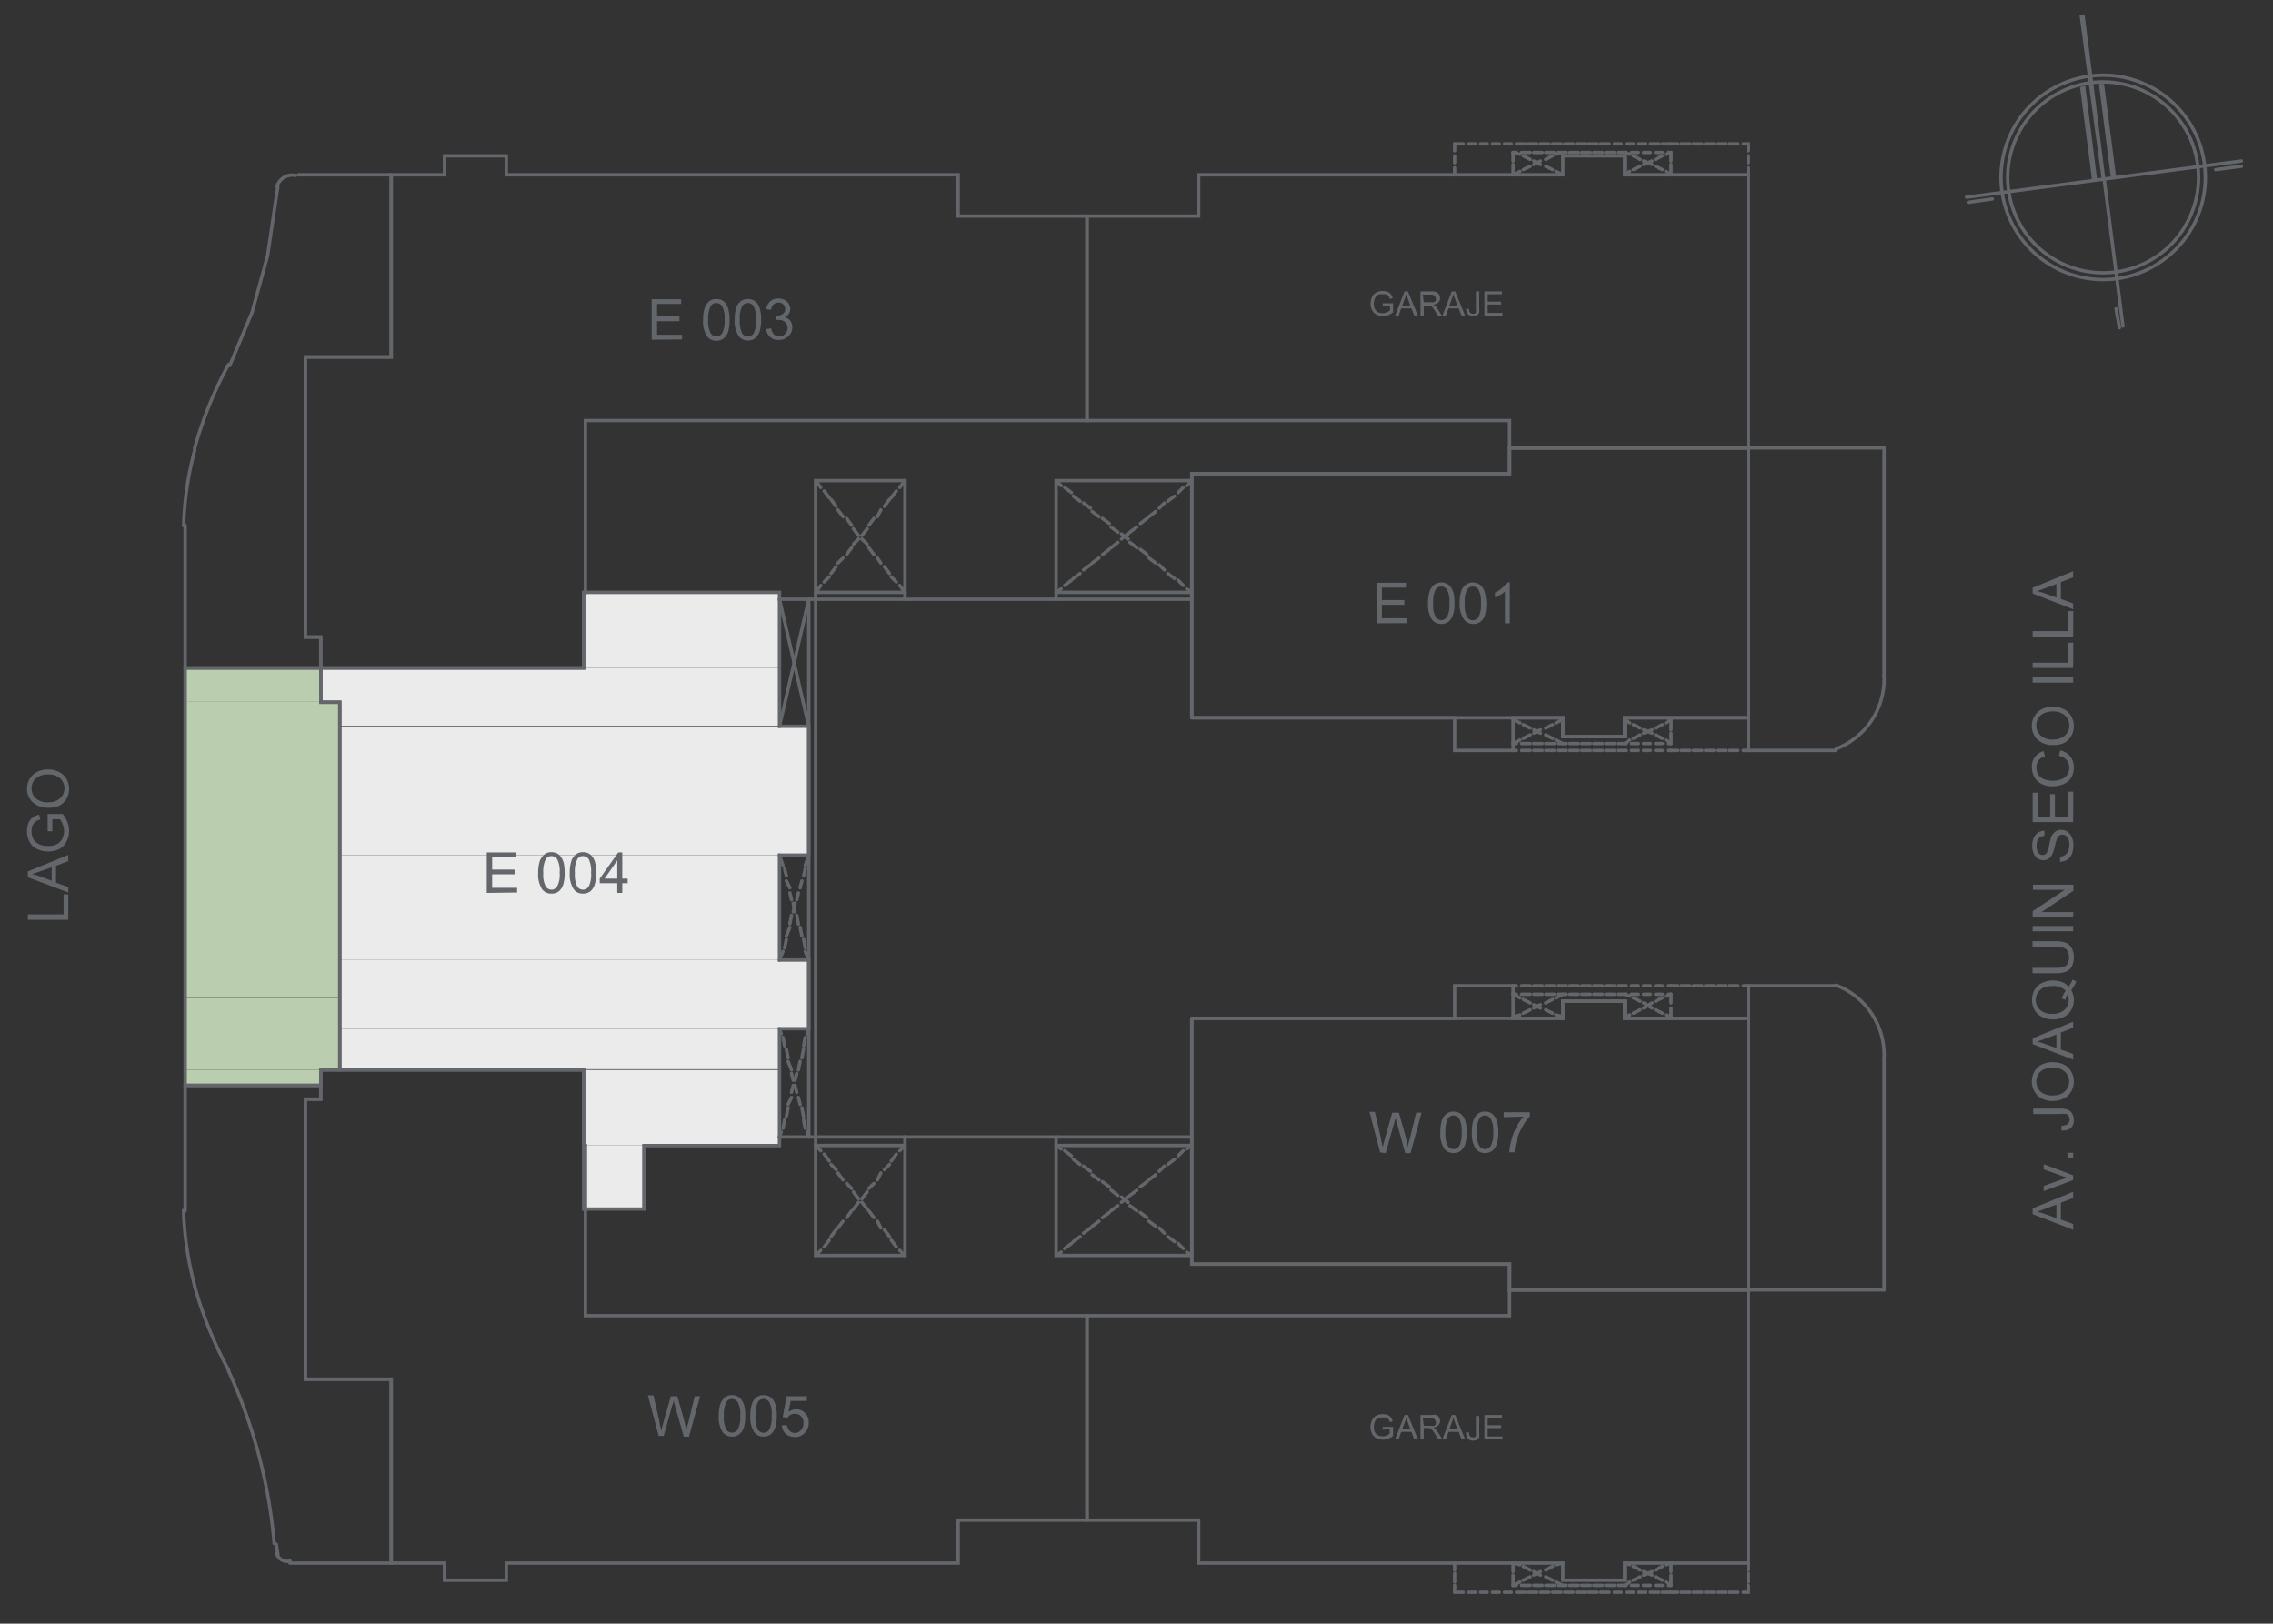 <svg id="Capa_1" data-name="Capa 1" xmlns="http://www.w3.org/2000/svg" xmlns:xlink="http://www.w3.org/1999/xlink" viewBox="0 0 168.43 120.3"><rect x="0" y="0" width="168.43" height="120.3" fill="#333333" stroke="none"/><defs><style>.cls-1,.cls-4,.cls-6,.cls-7,.cls-9{fill:none;}.cls-2{clip-path:url(#clip-path);}.cls-3{fill:#bacdae;}.cls-4{stroke:#bacdae;}.cls-4,.cls-6,.cls-7,.cls-9{stroke-miterlimit:10;}.cls-4,.cls-6,.cls-9{stroke-width:0;}.cls-5{fill:#ebebeb;}.cls-6{stroke:#ebebeb;}.cls-7,.cls-9{stroke:#63666b;stroke-linecap:round;}.cls-7{stroke-width:0.25px;}.cls-8{fill:#63666b;}.cls-10{clip-path:url(#clip-path-3);}</style><clipPath id="clip-path"><rect class="cls-1" x="-70.98" y="-530.54" width="1190.55" height="841.89"/></clipPath><clipPath id="clip-path-3"><rect class="cls-1" width="168.43" height="120.3"/></clipPath></defs><title>E004S</title><g class="cls-2"><g class="cls-2"><path class="cls-3" d="M13.72,49.49,23.78,52H13.72Zm10.06,0H13.72L23.78,52Z"/><path class="cls-4" d="M13.72,49.49,23.78,52H13.72Zm10.06,0H13.72L23.78,52Z"/><path class="cls-3" d="M13.72,52l11.45,21.9H13.72Zm11.45,0H13.72l11.45,21.9Z"/><path class="cls-4" d="M13.72,52l11.45,21.9H13.72Zm11.45,0H13.72l11.45,21.9Z"/><path class="cls-3" d="M13.72,73.93l11.45,5.34H13.72Zm11.45,0H13.72l11.45,5.34Z"/><path class="cls-4" d="M13.72,73.93l11.45,5.34H13.72Zm11.45,0H13.72l11.45,5.34Z"/><path class="cls-3" d="M13.72,79.27l10.06,1.15H13.72Zm10.06,0H13.72l10.06,1.15Z"/><path class="cls-4" d="M13.72,79.27l10.06,1.15H13.72Zm10.06,0H13.72l10.06,1.15Z"/><path class="cls-5" d="M43.25,43.89l14.51,5.6H43.25Zm14.51,0H43.25l14.51,5.6Z"/><path class="cls-6" d="M43.25,43.89l14.51,5.6H43.25Zm14.51,0H43.25l14.51,5.6Z"/><path class="cls-5" d="M23.78,49.49l34,2.54h-34Zm34,0h-34l34,2.54Z"/><path class="cls-6" d="M23.78,49.49l34,2.54h-34Zm34,0h-34l34,2.54Z"/><path class="cls-5" d="M25.17,52l32.59,1.78H25.17Zm32.59,0H25.17l32.59,1.78Z"/><path class="cls-6" d="M25.17,52l32.59,1.78H25.17Zm32.59,0H25.17l32.59,1.78Z"/><path class="cls-5" d="M25.17,53.82l34.76,9.54H25.17Zm34.76,0H25.17l34.76,9.54Z"/><path class="cls-6" d="M25.17,53.82l34.76,9.54H25.17Zm34.76,0H25.17l34.76,9.54Z"/><path class="cls-5" d="M25.17,63.36l32.59,7.77H25.17Zm32.59,0H25.17l32.59,7.77Z"/><path class="cls-6" d="M25.17,63.36l32.59,7.77H25.17Zm32.59,0H25.17l32.59,7.77Z"/><path class="cls-5" d="M25.17,71.13l34.76,5.09H25.17Zm34.76,0H25.17l34.76,5.09Z"/><path class="cls-6" d="M25.17,71.13l34.76,5.09H25.17Zm34.76,0H25.17l34.76,5.09Z"/><path class="cls-5" d="M25.17,76.22l32.59,3H25.17Zm32.59,0H25.17l32.59,3Z"/><path class="cls-6" d="M25.17,76.22l32.59,3H25.17Zm32.59,0H25.17l32.59,3Z"/><path class="cls-5" d="M43.25,79.27l14.51,5.6H43.25Zm14.51,0H43.25l14.51,5.6Z"/><path class="cls-6" d="M43.25,79.27l14.51,5.6H43.25Zm14.51,0H43.25l14.51,5.6Z"/><path class="cls-5" d="M43.25,84.87l4.46,4.71H43.25Zm4.46,0H43.25l4.46,4.71Z"/><path class="cls-6" d="M43.25,84.87l4.46,4.71H43.25Zm4.46,0H43.25l4.46,4.71Z"/><polyline class="cls-7" points="88.31 53.18 115.81 53.18 115.81 54.58 120.39 54.58 120.39 53.18 129.56 53.18 129.56 33.19 111.86 33.19 111.86 35.1 88.31 35.1 88.31 53.18"/><polyline class="cls-7" points="80.55 16.01 71 16.01 71 12.95 37.52 12.95 37.52 11.55 32.94 11.55 32.94 12.95 28.99 12.95 28.99 26.45 22.63 26.45 22.63 47.2 23.77 47.2 23.77 49.49 43.25 49.49 43.25 43.89 43.38 43.89 43.38 31.16 80.55 31.16 80.55 16.01"/><polyline class="cls-7" points="43.25 43.89 57.76 43.89 57.76 53.81 59.93 53.81 59.93 63.36 57.76 63.36 57.76 71.13 59.93 71.13 59.93 76.22 57.76 76.22 57.76 84.88 47.71 84.88 47.71 89.58 43.25 89.58 43.25 79.27 25.18 79.27 25.18 52.03 23.78 52.03 23.78 49.49 43.25 49.49 43.25 43.89"/><polyline class="cls-7" points="88.31 75.45 115.81 75.45 115.81 74.18 120.39 74.18 120.39 75.45 129.56 75.45 129.56 95.57 111.86 95.57 111.86 93.66 88.31 93.66 88.31 75.45"/><polyline class="cls-7" points="80.55 112.63 71 112.63 71 115.81 37.52 115.81 37.52 117.08 32.94 117.08 32.94 115.81 28.99 115.81 28.99 102.19 22.63 102.19 22.63 81.44 23.77 81.44 23.77 79.27 43.25 79.27 43.25 84.88 43.38 84.88 43.38 97.48 80.55 97.48 80.55 112.63"/><polyline class="cls-7" points="88.31 35.61 78.26 35.61 78.26 44.4 67.06 44.4 67.06 35.61 60.44 35.61 60.44 44.4 57.76 44.4"/><line class="cls-7" x1="60.44" y1="43.89" x2="67.06" y2="43.89"/><line class="cls-7" x1="67.06" y1="44.4" x2="60.44" y2="44.4"/><line class="cls-7" x1="78.26" y1="44.4" x2="88.31" y2="44.4"/><line class="cls-7" x1="88.31" y1="43.89" x2="78.26" y2="43.89"/><line class="cls-7" x1="59.93" y1="44.4" x2="59.93" y2="84.24"/><line class="cls-7" x1="60.44" y1="84.24" x2="60.44" y2="44.4"/><polyline class="cls-7" points="88.31 93.02 78.26 93.02 78.26 84.24 67.06 84.24 67.06 93.02 60.44 93.02 60.44 84.24 57.76 84.24"/><line class="cls-7" x1="60.44" y1="84.87" x2="67.06" y2="84.87"/><line class="cls-7" x1="67.06" y1="84.24" x2="60.44" y2="84.24"/><line class="cls-7" x1="78.26" y1="84.24" x2="88.31" y2="84.24"/><line class="cls-7" x1="88.31" y1="84.87" x2="78.26" y2="84.87"/><line class="cls-7" x1="60.44" y1="35.61" x2="60.82" y2="36.12"/><line class="cls-7" x1="61.07" y1="36.38" x2="61.45" y2="36.88"/><line class="cls-7" x1="61.58" y1="37.01" x2="61.96" y2="37.52"/><line class="cls-7" x1="62.09" y1="37.78" x2="62.47" y2="38.28"/><line class="cls-7" x1="62.73" y1="38.41" x2="63.11" y2="38.92"/><line class="cls-7" x1="63.24" y1="39.18" x2="63.62" y2="39.68"/><line class="cls-7" x1="63.87" y1="39.94" x2="64.26" y2="40.32"/><line class="cls-7" x1="64.38" y1="40.58" x2="64.76" y2="41.09"/><line class="cls-7" x1="65.02" y1="41.34" x2="65.27" y2="41.72"/><line class="cls-7" x1="65.53" y1="41.98" x2="65.91" y2="42.49"/><line class="cls-7" x1="66.04" y1="42.74" x2="66.42" y2="43.12"/><line class="cls-7" x1="66.67" y1="43.38" x2="67.06" y2="43.89"/><line class="cls-7" x1="60.44" y1="43.89" x2="60.82" y2="43.38"/><line class="cls-7" x1="61.07" y1="43.12" x2="61.45" y2="42.74"/><line class="cls-7" x1="61.58" y1="42.49" x2="61.96" y2="41.98"/><line class="cls-7" x1="62.09" y1="41.72" x2="62.47" y2="41.34"/><line class="cls-7" x1="62.73" y1="41.09" x2="63.11" y2="40.58"/><line class="cls-7" x1="63.24" y1="40.32" x2="63.62" y2="39.94"/><line class="cls-7" x1="63.87" y1="39.68" x2="64.26" y2="39.18"/><line class="cls-7" x1="64.38" y1="38.92" x2="64.76" y2="38.41"/><line class="cls-7" x1="65.02" y1="38.28" x2="65.27" y2="37.78"/><line class="cls-7" x1="65.53" y1="37.52" x2="65.91" y2="37.01"/><line class="cls-7" x1="66.04" y1="36.88" x2="66.42" y2="36.38"/><line class="cls-7" x1="66.67" y1="36.12" x2="67.06" y2="35.61"/><line class="cls-7" x1="78.26" y1="35.61" x2="78.64" y2="35.99"/><line class="cls-7" x1="78.89" y1="36.12" x2="79.4" y2="36.5"/><line class="cls-7" x1="79.53" y1="36.76" x2="80.04" y2="37.14"/><line class="cls-7" x1="80.29" y1="37.27" x2="80.8" y2="37.65"/><line class="cls-7" x1="80.93" y1="37.9" x2="81.44" y2="38.29"/><line class="cls-7" x1="81.69" y1="38.41" x2="82.2" y2="38.79"/><line class="cls-7" x1="82.33" y1="39.05" x2="82.84" y2="39.43"/><line class="cls-7" x1="83.1" y1="39.56" x2="83.6" y2="39.94"/><line class="cls-7" x1="83.73" y1="40.19" x2="84.24" y2="40.58"/><line class="cls-7" x1="84.49" y1="40.7" x2="85" y2="41.09"/><line class="cls-7" x1="85.13" y1="41.34" x2="85.64" y2="41.72"/><line class="cls-7" x1="85.9" y1="41.85" x2="86.28" y2="42.23"/><line class="cls-7" x1="86.53" y1="42.49" x2="87.04" y2="42.87"/><line class="cls-7" x1="87.3" y1="42.99" x2="87.68" y2="43.38"/><line class="cls-7" x1="87.93" y1="43.63" x2="88.31" y2="43.89"/><line class="cls-7" x1="88.31" y1="35.61" x2="87.93" y2="35.99"/><line class="cls-7" x1="87.68" y1="36.12" x2="87.3" y2="36.5"/><line class="cls-7" x1="87.04" y1="36.76" x2="86.53" y2="37.14"/><line class="cls-7" x1="86.28" y1="37.27" x2="85.9" y2="37.65"/><line class="cls-7" x1="85.64" y1="37.9" x2="85.13" y2="38.29"/><line class="cls-7" x1="85" y1="38.41" x2="84.5" y2="38.79"/><line class="cls-7" x1="84.24" y1="39.05" x2="83.73" y2="39.43"/><line class="cls-7" x1="83.6" y1="39.56" x2="83.1" y2="39.94"/><line class="cls-7" x1="82.84" y1="40.19" x2="82.33" y2="40.58"/><line class="cls-7" x1="82.2" y1="40.7" x2="81.7" y2="41.09"/><line class="cls-7" x1="81.44" y1="41.34" x2="80.93" y2="41.72"/><line class="cls-7" x1="80.8" y1="41.85" x2="80.29" y2="42.23"/><line class="cls-7" x1="80.04" y1="42.49" x2="79.53" y2="42.87"/><line class="cls-7" x1="79.4" y1="42.99" x2="78.89" y2="43.38"/><line class="cls-7" x1="78.64" y1="43.63" x2="78.26" y2="43.89"/><line class="cls-7" x1="57.76" y1="53.82" x2="59.93" y2="44.4"/><line class="cls-7" x1="57.76" y1="44.4" x2="59.93" y2="53.82"/><line class="cls-7" x1="57.76" y1="63.36" x2="58.02" y2="64.13"/><line class="cls-7" x1="58.14" y1="64.38" x2="58.27" y2="64.89"/><line class="cls-7" x1="58.27" y1="65.27" x2="58.53" y2="65.78"/><line class="cls-7" x1="58.53" y1="66.16" x2="58.65" y2="66.67"/><line class="cls-7" x1="58.78" y1="66.93" x2="58.91" y2="67.56"/><line class="cls-7" x1="59.04" y1="67.82" x2="59.16" y2="68.46"/><line class="cls-7" x1="59.29" y1="68.71" x2="59.42" y2="69.35"/><line class="cls-7" x1="59.55" y1="69.6" x2="59.67" y2="70.24"/><line class="cls-7" x1="59.67" y1="70.49" x2="59.93" y2="71.13"/><line class="cls-7" x1="57.76" y1="71.13" x2="58.02" y2="70.49"/><line class="cls-7" x1="58.14" y1="70.24" x2="58.27" y2="69.6"/><line class="cls-7" x1="58.27" y1="69.35" x2="58.53" y2="68.71"/><line class="cls-7" x1="58.53" y1="68.45" x2="58.65" y2="67.82"/><line class="cls-7" x1="58.78" y1="67.56" x2="58.91" y2="66.93"/><line class="cls-7" x1="59.04" y1="66.67" x2="59.16" y2="66.16"/><line class="cls-7" x1="59.29" y1="65.78" x2="59.42" y2="65.27"/><line class="cls-7" x1="59.55" y1="64.89" x2="59.67" y2="64.38"/><line class="cls-7" x1="59.67" y1="64.13" x2="59.93" y2="63.36"/><line class="cls-7" x1="60.44" y1="93.02" x2="60.82" y2="92.64"/><line class="cls-7" x1="61.07" y1="92.39" x2="61.45" y2="91.88"/><line class="cls-7" x1="61.58" y1="91.62" x2="61.96" y2="91.11"/><line class="cls-7" x1="62.09" y1="90.98" x2="62.47" y2="90.48"/><line class="cls-7" x1="62.73" y1="90.22" x2="63.11" y2="89.71"/><line class="cls-7" x1="63.24" y1="89.59" x2="63.62" y2="89.08"/><line class="cls-7" x1="63.87" y1="88.82" x2="64.26" y2="88.31"/><line class="cls-7" x1="64.38" y1="88.06" x2="64.76" y2="87.68"/><line class="cls-7" x1="65.02" y1="87.42" x2="65.27" y2="86.91"/><line class="cls-7" x1="65.53" y1="86.66" x2="65.91" y2="86.28"/><line class="cls-7" x1="66.04" y1="86.02" x2="66.42" y2="85.51"/><line class="cls-7" x1="66.67" y1="85.26" x2="67.06" y2="84.88"/><line class="cls-7" x1="60.44" y1="84.87" x2="60.82" y2="85.26"/><line class="cls-7" x1="61.07" y1="85.51" x2="61.45" y2="86.02"/><line class="cls-7" x1="61.58" y1="86.28" x2="61.96" y2="86.66"/><line class="cls-7" x1="62.09" y1="86.91" x2="62.47" y2="87.42"/><line class="cls-7" x1="62.73" y1="87.67" x2="63.11" y2="88.06"/><line class="cls-7" x1="63.24" y1="88.31" x2="63.62" y2="88.82"/><line class="cls-7" x1="63.87" y1="89.08" x2="64.26" y2="89.58"/><line class="cls-7" x1="64.38" y1="89.71" x2="64.76" y2="90.22"/><line class="cls-7" x1="65.02" y1="90.48" x2="65.27" y2="90.98"/><line class="cls-7" x1="65.53" y1="91.11" x2="65.91" y2="91.62"/><line class="cls-7" x1="66.04" y1="91.88" x2="66.42" y2="92.38"/><line class="cls-7" x1="66.67" y1="92.64" x2="67.06" y2="93.02"/><line class="cls-7" x1="78.26" y1="93.02" x2="78.64" y2="92.77"/><line class="cls-7" x1="78.89" y1="92.51" x2="79.4" y2="92.13"/><line class="cls-7" x1="79.53" y1="92" x2="80.04" y2="91.62"/><line class="cls-7" x1="80.29" y1="91.37" x2="80.8" y2="90.99"/><line class="cls-7" x1="80.93" y1="90.86" x2="81.44" y2="90.48"/><line class="cls-7" x1="81.69" y1="90.22" x2="82.2" y2="89.84"/><line class="cls-7" x1="82.33" y1="89.71" x2="82.84" y2="89.33"/><line class="cls-7" x1="83.1" y1="89.08" x2="83.6" y2="88.69"/><line class="cls-7" x1="83.73" y1="88.57" x2="84.24" y2="88.19"/><line class="cls-7" x1="84.49" y1="87.93" x2="85" y2="87.55"/><line class="cls-7" x1="85.13" y1="87.42" x2="85.64" y2="87.04"/><line class="cls-7" x1="85.9" y1="86.78" x2="86.28" y2="86.4"/><line class="cls-7" x1="86.53" y1="86.28" x2="87.04" y2="85.89"/><line class="cls-7" x1="87.3" y1="85.64" x2="87.68" y2="85.26"/><line class="cls-7" x1="87.93" y1="85.13" x2="88.31" y2="84.87"/><line class="cls-7" x1="78.26" y1="84.87" x2="78.64" y2="85.13"/><line class="cls-7" x1="78.89" y1="85.26" x2="79.4" y2="85.64"/><line class="cls-7" x1="79.53" y1="85.89" x2="80.04" y2="86.28"/><line class="cls-7" x1="80.29" y1="86.4" x2="80.8" y2="86.78"/><line class="cls-7" x1="80.93" y1="87.04" x2="81.44" y2="87.42"/><line class="cls-7" x1="81.69" y1="87.55" x2="82.2" y2="87.93"/><line class="cls-7" x1="82.33" y1="88.18" x2="82.84" y2="88.57"/><line class="cls-7" x1="83.1" y1="88.69" x2="83.6" y2="89.08"/><line class="cls-7" x1="83.73" y1="89.33" x2="84.24" y2="89.71"/><line class="cls-7" x1="84.49" y1="89.84" x2="85" y2="90.22"/><line class="cls-7" x1="85.13" y1="90.48" x2="85.64" y2="90.86"/><line class="cls-7" x1="85.9" y1="90.98" x2="86.28" y2="91.37"/><line class="cls-7" x1="86.53" y1="91.62" x2="87.04" y2="92"/><line class="cls-7" x1="87.3" y1="92.13" x2="87.68" y2="92.51"/><line class="cls-7" x1="87.93" y1="92.77" x2="88.31" y2="93.02"/><line class="cls-7" x1="57.76" y1="84.24" x2="57.89" y2="83.86"/><line class="cls-7" x1="58.02" y1="83.6" x2="58.14" y2="82.97"/><line class="cls-7" x1="58.27" y1="82.71" x2="58.4" y2="82.07"/><line class="cls-7" x1="58.4" y1="81.82" x2="58.65" y2="81.31"/><line class="cls-7" x1="58.65" y1="80.93" x2="58.78" y2="80.42"/><line class="cls-7" x1="58.91" y1="80.04" x2="59.04" y2="79.53"/><line class="cls-7" x1="59.16" y1="79.27" x2="59.29" y2="78.64"/><line class="cls-7" x1="59.42" y1="78.38" x2="59.54" y2="77.75"/><line class="cls-7" x1="59.55" y1="77.49" x2="59.67" y2="76.86"/><line class="cls-7" x1="59.8" y1="76.6" x2="59.93" y2="76.22"/><line class="cls-7" x1="57.76" y1="76.22" x2="57.89" y2="76.6"/><line class="cls-7" x1="58.02" y1="76.86" x2="58.14" y2="77.49"/><line class="cls-7" x1="58.27" y1="77.75" x2="58.4" y2="78.38"/><line class="cls-7" x1="58.4" y1="78.64" x2="58.65" y2="79.27"/><line class="cls-7" x1="58.65" y1="79.53" x2="58.78" y2="80.04"/><line class="cls-7" x1="58.91" y1="80.42" x2="59.04" y2="80.93"/><line class="cls-7" x1="59.16" y1="81.31" x2="59.29" y2="81.82"/><line class="cls-7" x1="59.42" y1="82.07" x2="59.54" y2="82.71"/><line class="cls-7" x1="59.55" y1="82.97" x2="59.67" y2="83.6"/><line class="cls-7" x1="59.8" y1="83.86" x2="59.93" y2="84.24"/><polyline class="cls-7" points="25.18 79.27 23.78 79.27 23.78 80.42 13.72 80.42 13.72 49.49 23.78 49.49 23.78 52.03 25.18 52.03 25.18 73.93 25.18 79.27"/><path class="cls-8" d="M48.29,25.17v-3h2.18v.35H48.69v.92h1.66v.36H48.69v1h1.85v.35Z"/><path class="cls-8" d="M52.1,23.69a2.9,2.9,0,0,1,.11-.86,1.22,1.22,0,0,1,.33-.5.81.81,0,0,1,.54-.17.94.94,0,0,1,.43.09.89.89,0,0,1,.3.28A1.85,1.85,0,0,1,54,23a3.35,3.35,0,0,1,.06.71,2.94,2.94,0,0,1-.1.86,1.13,1.13,0,0,1-.33.5.83.83,0,0,1-.55.18.84.84,0,0,1-.68-.32A2,2,0,0,1,52.1,23.69Zm.38,0a1.85,1.85,0,0,0,.18,1,.5.5,0,0,0,.85,0,1.87,1.87,0,0,0,.18-1,1.87,1.87,0,0,0-.18-1,.51.51,0,0,0-.43-.24.48.48,0,0,0-.41.22A2,2,0,0,0,52.48,23.69Z"/><path class="cls-8" d="M54.44,23.69a2.9,2.9,0,0,1,.11-.86,1,1,0,0,1,.33-.5.8.8,0,0,1,.54-.17.93.93,0,0,1,.42.09.84.84,0,0,1,.31.28,1.51,1.51,0,0,1,.18.45,2.73,2.73,0,0,1,.07.71,2.9,2.9,0,0,1-.11.86,1.11,1.11,0,0,1-.32.5.85.85,0,0,1-.55.18.81.81,0,0,1-.68-.32A2,2,0,0,1,54.44,23.69Zm.38,0a2,2,0,0,0,.17,1,.51.51,0,0,0,.86,0,2,2,0,0,0,.17-1,2,2,0,0,0-.17-1,.52.52,0,0,0-.43-.24.47.47,0,0,0-.41.22A1.86,1.86,0,0,0,54.82,23.69Z"/><path class="cls-8" d="M56.78,24.38l.37-.05a.79.79,0,0,0,.21.45.53.53,0,0,0,.38.14.6.6,0,0,0,.44-.18.61.61,0,0,0,.18-.45.53.53,0,0,0-.17-.41.57.57,0,0,0-.42-.17.92.92,0,0,0-.26,0l0-.32h.06a.76.76,0,0,0,.42-.12.41.41,0,0,0,.19-.38.46.46,0,0,0-.14-.34.48.48,0,0,0-.35-.13.48.48,0,0,0-.36.13.69.69,0,0,0-.19.41l-.37-.06a1,1,0,0,1,.31-.58.87.87,0,0,1,.6-.2,1,1,0,0,1,.45.1.75.75,0,0,1,.32.29.77.77,0,0,1,.11.39.61.61,0,0,1-.11.35.73.73,0,0,1-.31.26.69.69,0,0,1,.42.25.77.77,0,0,1,.15.49.88.88,0,0,1-.29.66,1,1,0,0,1-.73.28.92.92,0,0,1-.65-.24A.87.87,0,0,1,56.78,24.38Z"/><path class="cls-8" d="M156,13.21l-1.91-12.1h.38Zm-.26.12.26-.12-1.91-12.1Z"/><path class="cls-9" d="M156,13.21l-1.91-12.1h.38Zm-.26.12.26-.12-1.91-12.1Z"/><line class="cls-7" x1="157.31" y1="24.16" x2="155.91" y2="13.21"/><path class="cls-8" d="M156.8,13.08l-1.27-6.87h.38Zm-.38.13.38-.13-1.27-6.87Z"/><path class="cls-9" d="M156.8,13.08l-1.27-6.87h.38Zm-.38.13.38-.13-1.27-6.87Z"/><path class="cls-8" d="M155.4,13.33l-1.27-6.87.38-.13Zm-.38,0h.38l-1.27-6.87Z"/><path class="cls-9" d="M155.4,13.33l-1.27-6.87.38-.13Zm-.38,0h.38l-1.27-6.87Z"/><line class="cls-7" x1="157.05" y1="24.28" x2="156.8" y2="22.88"/><line class="cls-7" x1="147.63" y1="14.74" x2="145.85" y2="14.99"/><line class="cls-7" x1="166.09" y1="12.32" x2="164.18" y2="12.57"/><line class="cls-7" x1="166.09" y1="11.93" x2="145.72" y2="14.61"/><g class="cls-10"><path class="cls-7" d="M163.35,12.15a7.57,7.57,0,1,0-6.52,8.5,7.57,7.57,0,0,0,6.52-8.5"/><path class="cls-7" d="M162.85,12.22a7.07,7.07,0,1,0-6.08,7.93,7.06,7.06,0,0,0,6.08-7.93"/></g><path class="cls-8" d="M102,46.18v-3h2.18v.36h-1.78v.92h1.66v.35h-1.66v1h1.85v.36Z"/><path class="cls-8" d="M105.82,44.7a2.81,2.81,0,0,1,.11-.86,1,1,0,0,1,.33-.5.8.8,0,0,1,.54-.18.83.83,0,0,1,.43.1.8.8,0,0,1,.3.28,1.62,1.62,0,0,1,.19.44,3.45,3.45,0,0,1,.06.72,2.54,2.54,0,0,1-.11.85,1.06,1.06,0,0,1-.32.5.83.83,0,0,1-.55.18.82.82,0,0,1-.68-.31A2,2,0,0,1,105.82,44.7Zm.38,0a1.8,1.8,0,0,0,.18,1,.5.5,0,0,0,.42.25.52.52,0,0,0,.43-.25,1.82,1.82,0,0,0,.17-1,1.84,1.84,0,0,0-.17-1,.51.51,0,0,0-.43-.24.48.48,0,0,0-.41.21A2,2,0,0,0,106.2,44.7Z"/><path class="cls-8" d="M108.16,44.7a2.81,2.81,0,0,1,.11-.86,1,1,0,0,1,.32-.5.85.85,0,0,1,.55-.18.82.82,0,0,1,.42.1.76.76,0,0,1,.31.28,1.62,1.62,0,0,1,.18.44,3.51,3.51,0,0,1,0,1.57,1.06,1.06,0,0,1-.32.5.85.85,0,0,1-.55.18.81.81,0,0,1-.68-.31A2,2,0,0,1,108.16,44.7Zm.38,0a1.93,1.93,0,0,0,.17,1,.49.49,0,0,0,.86,0,1.93,1.93,0,0,0,.17-1,2,2,0,0,0-.17-1,.53.53,0,0,0-.44-.24.48.48,0,0,0-.4.21A1.88,1.88,0,0,0,108.54,44.7Z"/><path class="cls-8" d="M111.88,46.18h-.36V43.83a2.12,2.12,0,0,1-.35.25,3.38,3.38,0,0,1-.39.19v-.36a2,2,0,0,0,.54-.35,1.62,1.62,0,0,0,.33-.4h.23Z"/><path class="cls-8" d="M102.27,85.38l-.79-3h.4l.46,2c0,.2.09.41.13.61.07-.32.12-.5.13-.55l.57-2h.49l.43,1.52a9.71,9.71,0,0,1,.23,1.06c0-.19.09-.41.15-.65l.47-1.93h.4l-.82,3h-.39l-.63-2.29a3.51,3.51,0,0,1-.09-.35c0,.14-.07.25-.09.35l-.64,2.29Z"/><path class="cls-8" d="M106.73,83.9a2.85,2.85,0,0,1,.11-.86,1,1,0,0,1,.33-.5.8.8,0,0,1,.54-.18.93.93,0,0,1,.42.1.84.84,0,0,1,.31.28,1.56,1.56,0,0,1,.18.45,2.68,2.68,0,0,1,.07.71,2.78,2.78,0,0,1-.11.85,1.09,1.09,0,0,1-.32.51.9.9,0,0,1-.55.17.81.81,0,0,1-.68-.31A2,2,0,0,1,106.73,83.9Zm.38,0a2,2,0,0,0,.17,1,.52.52,0,0,0,.43.24.51.51,0,0,0,.43-.25,1.93,1.93,0,0,0,.17-1,2,2,0,0,0-.17-1,.52.52,0,0,0-.43-.24.48.48,0,0,0-.41.21A1.93,1.93,0,0,0,107.11,83.9Z"/><path class="cls-8" d="M109.07,83.9a2.89,2.89,0,0,1,.1-.86,1.15,1.15,0,0,1,.33-.5.83.83,0,0,1,.55-.18.93.93,0,0,1,.42.1.89.89,0,0,1,.3.28,1.56,1.56,0,0,1,.19.45,3.18,3.18,0,0,1,.07.71,2.78,2.78,0,0,1-.11.85,1.11,1.11,0,0,1-.33.51.85.85,0,0,1-.54.17.84.84,0,0,1-.69-.31A2,2,0,0,1,109.07,83.9Zm.37,0a1.87,1.87,0,0,0,.18,1,.51.51,0,0,0,.43.24.48.48,0,0,0,.42-.25,1.8,1.8,0,0,0,.18-1,1.85,1.85,0,0,0-.18-1,.51.51,0,0,0-.43-.24.49.49,0,0,0-.41.21A2,2,0,0,0,109.44,83.9Z"/><path class="cls-8" d="M111.43,82.77v-.36h1.94v.29a4.74,4.74,0,0,0-1,1.86,3.42,3.42,0,0,0-.14.82h-.38a3.53,3.53,0,0,1,.14-.86,3.92,3.92,0,0,1,.38-1,3.5,3.5,0,0,1,.53-.79Z"/><path class="cls-8" d="M36.07,66.16v-3h2.18v.35H36.47v.92h1.66v.35H36.47v1h1.85v.35Z"/><path class="cls-8" d="M39.88,64.68a2.85,2.85,0,0,1,.11-.86,1.22,1.22,0,0,1,.33-.5.82.82,0,0,1,.54-.18.94.94,0,0,1,.43.1.89.89,0,0,1,.3.28,1.56,1.56,0,0,1,.19.45,3.35,3.35,0,0,1,.06.71,2.82,2.82,0,0,1-.1.85,1.11,1.11,0,0,1-.33.51.86.86,0,0,1-.55.17.83.83,0,0,1-.68-.31A2,2,0,0,1,39.88,64.68Zm.38,0a1.87,1.87,0,0,0,.18,1,.51.51,0,0,0,.42.24.5.5,0,0,0,.43-.25,1.8,1.8,0,0,0,.18-1,1.87,1.87,0,0,0-.18-1,.51.51,0,0,0-.43-.24.49.49,0,0,0-.41.21A2,2,0,0,0,40.26,64.68Z"/><path class="cls-8" d="M42.22,64.68a2.85,2.85,0,0,1,.11-.86,1,1,0,0,1,.33-.5.8.8,0,0,1,.54-.18,1,1,0,0,1,.43.1.89.89,0,0,1,.3.28,1.32,1.32,0,0,1,.18.45,2.73,2.73,0,0,1,.07.71,2.78,2.78,0,0,1-.11.85,1.09,1.09,0,0,1-.32.51.9.9,0,0,1-.55.17.81.81,0,0,1-.68-.31A2,2,0,0,1,42.22,64.68Zm.38,0a2,2,0,0,0,.17,1,.52.52,0,0,0,.43.24.51.51,0,0,0,.43-.25,1.93,1.93,0,0,0,.17-1,2,2,0,0,0-.17-1,.52.52,0,0,0-.43-.24.48.48,0,0,0-.41.21A1.93,1.93,0,0,0,42.6,64.68Z"/><path class="cls-8" d="M45.74,66.16v-.72h-1.3V65.1l1.37-1.94h.3V65.1h.4v.34h-.4v.72Zm0-1.06V63.75L44.8,65.1Z"/><path class="cls-8" d="M48.81,106.39l-.8-3h.41l.46,2c0,.21.09.41.12.62.08-.32.13-.51.14-.56l.57-2h.48l.43,1.52a6.65,6.65,0,0,1,.23,1.07c0-.19.09-.41.16-.66l.47-1.93h.4l-.83,3h-.38L50,104.1l-.09-.36q0,.21-.09.36l-.64,2.29Z"/><path class="cls-8" d="M53.26,104.9a2.78,2.78,0,0,1,.11-.85,1.19,1.19,0,0,1,.33-.51.87.87,0,0,1,.54-.17.83.83,0,0,1,.43.1.73.73,0,0,1,.3.28,1.62,1.62,0,0,1,.19.44,3.41,3.41,0,0,1,.06.71,2.89,2.89,0,0,1-.1.86,1.07,1.07,0,0,1-.33.5.81.81,0,0,1-.55.18.86.86,0,0,1-.68-.31A2,2,0,0,1,53.26,104.9Zm.38,0a1.82,1.82,0,0,0,.18,1,.49.49,0,0,0,.85,0,1.82,1.82,0,0,0,.18-1,1.8,1.8,0,0,0-.18-1,.52.52,0,0,0-.43-.25.5.5,0,0,0-.41.22A2,2,0,0,0,53.64,104.9Z"/><path class="cls-8" d="M55.6,104.9a2.78,2.78,0,0,1,.11-.85,1,1,0,0,1,.33-.51.85.85,0,0,1,.54-.17.88.88,0,0,1,.43.1.73.73,0,0,1,.3.28,1.35,1.35,0,0,1,.18.44,2.78,2.78,0,0,1,.07.71,2.85,2.85,0,0,1-.11.86,1.06,1.06,0,0,1-.32.5.85.85,0,0,1-.55.18.83.83,0,0,1-.68-.31A2,2,0,0,1,55.6,104.9Zm.38,0a2,2,0,0,0,.17,1,.49.49,0,0,0,.86,0,2,2,0,0,0,.17-1,1.93,1.93,0,0,0-.17-1,.53.53,0,0,0-.43-.25.49.49,0,0,0-.41.22A1.86,1.86,0,0,0,56,104.9Z"/><path class="cls-8" d="M57.94,105.6l.38,0a.69.69,0,0,0,.2.42.54.54,0,0,0,.38.15.57.57,0,0,0,.45-.21.72.72,0,0,0,.19-.53.68.68,0,0,0-.18-.5.62.62,0,0,0-.46-.18.73.73,0,0,0-.33.08.74.74,0,0,0-.22.21L58,105l.29-1.55h1.5v.35h-1.2l-.16.81a1,1,0,0,1,.56-.19.88.88,0,0,1,.67.28.94.94,0,0,1,.27.7,1.06,1.06,0,0,1-.24.7.93.93,0,0,1-.79.37,1,1,0,0,1-.67-.23A.89.89,0,0,1,57.94,105.6Z"/><path class="cls-8" d="M5.06,68.15h-3v-.4H4.71V66.27h.35Z"/><path class="cls-8" d="M5.06,66.13,2.06,65v-.43l3-1.23v.46l-.91.35v1.25l.91.33Zm-1.23-.87v-1L3,64.55l-.63.22a2.94,2.94,0,0,1,.58.16Z"/><path class="cls-8" d="M3.88,61.59H3.53V60.31H4.65a2.52,2.52,0,0,1,.35.61,1.77,1.77,0,0,1,.12.64,1.67,1.67,0,0,1-.2.8,1.15,1.15,0,0,1-.54.55,1.79,1.79,0,0,1-.81.18,1.85,1.85,0,0,1-.81-.18,1.18,1.18,0,0,1-.57-.53A1.67,1.67,0,0,1,2,61.59a1.59,1.59,0,0,1,.1-.59.92.92,0,0,1,.3-.41,1.24,1.24,0,0,1,.49-.23l.1.36a1,1,0,0,0-.37.17.79.79,0,0,0-.21.28,1.16,1.16,0,0,0-.07.42,1.13,1.13,0,0,0,.08.47.83.83,0,0,0,.22.32,1.17,1.17,0,0,0,.3.19,1.46,1.46,0,0,0,.6.11,1.48,1.48,0,0,0,.67-.13,1,1,0,0,0,.41-.41,1.32,1.32,0,0,0,.13-.56,1.44,1.44,0,0,0-.1-.5,1.31,1.31,0,0,0-.22-.38H3.88Z"/><path class="cls-8" d="M3.6,59.85a1.66,1.66,0,0,1-1.17-.4,1.36,1.36,0,0,1-.43-1,1.45,1.45,0,0,1,.2-.75,1.38,1.38,0,0,1,.56-.51,1.71,1.71,0,0,1,.8-.18,1.8,1.8,0,0,1,.82.19,1.26,1.26,0,0,1,.55.52,1.56,1.56,0,0,1,.19.73,1.4,1.4,0,0,1-.21.76,1.38,1.38,0,0,1-.56.51A1.79,1.79,0,0,1,3.6,59.85Zm0-.41a1.22,1.22,0,0,0,.85-.29,1,1,0,0,0,0-1.48,1.3,1.3,0,0,0-.9-.29,1.44,1.44,0,0,0-.64.13.93.93,0,0,0-.42.36,1,1,0,0,0-.15.54,1,1,0,0,0,.29.72A1.25,1.25,0,0,0,3.61,59.44Z"/><path class="cls-8" d="M153.62,91.12l-3-1.16v-.43l3-1.23v.46l-.91.35v1.25l.91.33Zm-1.24-.87v-1l-.83.31c-.25.1-.46.17-.62.22a3,3,0,0,1,.57.16Z"/><path class="cls-8" d="M153.62,87.43l-2.18.82v-.38l1.3-.47.44-.14-.41-.14-1.33-.48v-.38l2.18.82Z"/><path class="cls-8" d="M153.62,85.83h-.42v-.42h.42Z"/><path class="cls-8" d="M152.76,83.75l0-.35a.86.86,0,0,0,.48-.13.5.5,0,0,0,.05-.58.34.34,0,0,0-.18-.15,1.21,1.21,0,0,0-.38,0h-2.07v-.4h2a1.5,1.5,0,0,1,.58.09.65.65,0,0,1,.32.29,1,1,0,0,1,.11.47.78.78,0,0,1-.23.6A.92.92,0,0,1,152.76,83.75Z"/><path class="cls-8" d="M152.15,81.57a1.61,1.61,0,0,1-1.17-.4,1.5,1.5,0,0,1-.22-1.79,1.29,1.29,0,0,1,.55-.51,1.78,1.78,0,0,1,.81-.17,1.86,1.86,0,0,1,.82.18,1.24,1.24,0,0,1,.54.52,1.45,1.45,0,0,1,.19.73,1.38,1.38,0,0,1-.21.76,1.26,1.26,0,0,1-.56.51A1.72,1.72,0,0,1,152.15,81.57Zm0-.41a1.2,1.2,0,0,0,.85-.29,1,1,0,0,0,0-1.47,1.24,1.24,0,0,0-.89-.29,1.64,1.64,0,0,0-.65.12.93.93,0,0,0-.42.36,1,1,0,0,0-.15.54,1.05,1.05,0,0,0,.29.73A1.31,1.31,0,0,0,152.16,81.16Z"/><path class="cls-8" d="M153.62,78.51l-3-1.15v-.43l3-1.23v.45l-.91.35v1.26l.91.33Zm-1.24-.86v-1l-.83.31a5,5,0,0,1-.62.21,4.11,4.11,0,0,1,.57.17Z"/><path class="cls-8" d="M153.29,73.1a2.18,2.18,0,0,0,.28-.51l.28.12a2.39,2.39,0,0,1-.37.65,1.48,1.48,0,0,1,0,1.47,1.31,1.31,0,0,1-.55.52,1.79,1.79,0,0,1-.81.18,1.73,1.73,0,0,1-.81-.19,1.24,1.24,0,0,1-.55-.51,1.56,1.56,0,0,1,0-1.49,1.25,1.25,0,0,1,.56-.51,1.74,1.74,0,0,1,.8-.18,2,2,0,0,1,.67.11A1.39,1.39,0,0,1,153.29,73.1Zm-.5.88a1.52,1.52,0,0,1,.28-.57,1.24,1.24,0,0,0-1-.35,1.62,1.62,0,0,0-.64.12,1,1,0,0,0-.42.37,1,1,0,0,0,.15,1.27,1.26,1.26,0,0,0,.91.3,1.3,1.3,0,0,0,.9-.29,1,1,0,0,0,.32-.75,1.1,1.1,0,0,0-.08-.4,1.27,1.27,0,0,0-.17.4Z"/><path class="cls-8" d="M150.61,70.14v-.4h1.74a2,2,0,0,1,.72.11.9.9,0,0,1,.43.37,1.32,1.32,0,0,1,.17.7,1.41,1.41,0,0,1-.15.69.82.82,0,0,1-.42.38,1.89,1.89,0,0,1-.75.12h-1.74v-.4h1.73a1.64,1.64,0,0,0,.58-.07.55.55,0,0,0,.29-.25,1,1,0,0,0-.1-1.06,1.18,1.18,0,0,0-.77-.19Z"/><path class="cls-8" d="M153.62,69h-3v-.39h3Z"/><path class="cls-8" d="M153.62,67.92h-3v-.41L153,65.93h-2.36v-.38h3V66l-2.37,1.58h2.37Z"/><path class="cls-8" d="M152.65,63.85l0-.38a.71.71,0,0,0,.37-.12.67.67,0,0,0,.23-.3,1.14,1.14,0,0,0,.09-.46,1,1,0,0,0-.07-.4.47.47,0,0,0-.18-.26.43.43,0,0,0-.26-.09.44.44,0,0,0-.25.08.6.6,0,0,0-.17.27,4,4,0,0,0-.15.54,3,3,0,0,1-.19.58.8.8,0,0,1-.28.32.67.67,0,0,1-.37.11.83.83,0,0,1-.43-.13.88.88,0,0,1-.3-.38,1.42,1.42,0,0,1-.1-.55,1.35,1.35,0,0,1,.11-.59.85.85,0,0,1,.79-.54l0,.38a.64.64,0,0,0-.44.21.83.83,0,0,0-.14.52.84.84,0,0,0,.13.53.4.4,0,0,0,.32.16.37.37,0,0,0,.27-.11,1.59,1.59,0,0,0,.21-.61A4.16,4.16,0,0,1,152,62a1,1,0,0,1,.31-.39.77.77,0,0,1,.43-.12.81.81,0,0,1,.45.13,1,1,0,0,1,.33.4,1.34,1.34,0,0,1,.12.58,1.69,1.69,0,0,1-.12.68,1,1,0,0,1-.36.44A1.1,1.1,0,0,1,152.65,63.85Z"/><path class="cls-8" d="M153.62,60.91h-3V58.73H151v1.78h.92V58.84h.35v1.67h1V58.66h.36Z"/><path class="cls-8" d="M152.56,56l.1-.4a1.29,1.29,0,0,1,.75.45,1.25,1.25,0,0,1,.26.79,1.42,1.42,0,0,1-.2.79,1.21,1.21,0,0,1-.57.47,2.17,2.17,0,0,1-.81.16,1.77,1.77,0,0,1-.82-.18,1.24,1.24,0,0,1-.53-.51,1.52,1.52,0,0,1-.18-.73,1.19,1.19,0,0,1,.23-.76,1.17,1.17,0,0,1,.64-.43l.1.39a1,1,0,0,0-.48.3.83.83,0,0,0-.15.51.94.94,0,0,0,.16.57.87.87,0,0,0,.45.33,1.65,1.65,0,0,0,.58.1,1.74,1.74,0,0,0,.67-.12.87.87,0,0,0,.43-.34,1,1,0,0,0,.14-.51.84.84,0,0,0-.2-.57A.93.93,0,0,0,152.56,56Z"/><path class="cls-8" d="M152.15,55.2a1.61,1.61,0,0,1-1.17-.4,1.39,1.39,0,0,1-.42-1,1.36,1.36,0,0,1,.2-.75,1.29,1.29,0,0,1,.55-.51,1.79,1.79,0,0,1,.81-.18,1.87,1.87,0,0,1,.82.19,1.24,1.24,0,0,1,.54.52,1.45,1.45,0,0,1,.19.73,1.4,1.4,0,0,1-.21.76,1.32,1.32,0,0,1-.56.51A1.72,1.72,0,0,1,152.15,55.2Zm0-.41a1.2,1.2,0,0,0,.85-.29A1,1,0,0,0,153,53a1.29,1.29,0,0,0-.89-.29,1.64,1.64,0,0,0-.65.13.93.93,0,0,0-.42.36,1,1,0,0,0-.15.54,1,1,0,0,0,.29.72A1.27,1.27,0,0,0,152.16,54.79Z"/><path class="cls-8" d="M153.62,50.58h-3v-.4h3Z"/><path class="cls-8" d="M153.62,49.49h-3V49.1h2.65V47.62h.36Z"/><path class="cls-8" d="M153.62,47.16h-3v-.4h2.65V45.28h.36Z"/><path class="cls-8" d="M153.62,45.14l-3-1.16v-.43l3-1.23v.46l-.91.35v1.25l.91.33Zm-1.24-.87v-1l-.83.31c-.25.1-.46.17-.62.22a3,3,0,0,1,.57.16Z"/><polyline class="cls-7" points="111.86 33.19 129.56 33.19 129.56 12.95 120.39 12.95 120.39 11.55 115.81 11.55 115.81 12.95 88.82 12.95 88.82 16.01 80.55 16.01 80.55 31.16 111.86 31.16 111.86 33.19"/><polyline class="cls-7" points="111.86 95.57 129.56 95.57 129.56 115.81 120.39 115.81 120.39 117.08 115.81 117.08 115.81 115.81 88.82 115.81 88.82 112.63 80.55 112.63 80.55 97.48 111.86 97.48 111.86 95.57"/><path class="cls-8" d="M102.46,22.68v-.21h.77v.67a1.68,1.68,0,0,1-.36.21,1.07,1.07,0,0,1-.39.07,1.06,1.06,0,0,1-.48-.11.75.75,0,0,1-.33-.33,1.06,1.06,0,0,1-.11-.48,1.14,1.14,0,0,1,.11-.49.67.67,0,0,1,.32-.34.91.91,0,0,1,.47-.11,1,1,0,0,1,.36.06.49.49,0,0,1,.24.18.61.61,0,0,1,.14.29l-.21.06a.65.65,0,0,0-.11-.22.37.37,0,0,0-.17-.12.62.62,0,0,0-.25,0,.82.82,0,0,0-.28,0,.53.53,0,0,0-.19.13.58.58,0,0,0-.11.18,1,1,0,0,0,0,.77.56.56,0,0,0,.24.24.77.77,0,0,0,.64,0A.64.64,0,0,0,103,23v-.34Z"/><path class="cls-8" d="M103.38,23.39l.7-1.8h.25l.74,1.8h-.27l-.21-.54h-.76l-.19.54Zm.52-.74h.61l-.18-.5c-.06-.15-.1-.28-.13-.37,0,.11-.06.23-.1.34Z"/><path class="cls-8" d="M105.26,23.39v-1.8h.8a.91.91,0,0,1,.37.05.41.41,0,0,1,.2.17.5.5,0,0,1,.08.27.41.41,0,0,1-.13.32.59.59,0,0,1-.38.17.56.56,0,0,1,.14.09,1,1,0,0,1,.2.24l.31.49h-.3l-.23-.37a1.65,1.65,0,0,0-.18-.25.34.34,0,0,0-.12-.12.22.22,0,0,0-.11,0h-.41v.8Zm.24-1H106a.81.81,0,0,0,.25,0,.26.26,0,0,0,.14-.11.3.3,0,0,0,0-.16.26.26,0,0,0-.09-.21.42.42,0,0,0-.3-.08h-.57Z"/><path class="cls-8" d="M106.88,23.39l.7-1.8h.25l.74,1.8h-.27l-.21-.54h-.75l-.2.54Zm.52-.74H108l-.18-.5c-.06-.15-.1-.28-.13-.37a2.19,2.19,0,0,1-.1.34Z"/><path class="cls-8" d="M108.64,22.88l.22,0a.45.45,0,0,0,.07.28.26.26,0,0,0,.19.08.38.38,0,0,0,.16,0,.31.31,0,0,0,.09-.11,1.21,1.21,0,0,0,0-.23V21.59h.24v1.23a1.08,1.08,0,0,1,0,.35.47.47,0,0,1-.18.19.6.6,0,0,1-.27.06.49.49,0,0,1-.37-.13A.63.63,0,0,1,108.64,22.88Z"/><path class="cls-8" d="M110,23.39v-1.8h1.3v.21h-1.06v.55h1v.21h-1v.62h1.1v.21Z"/><path class="cls-8" d="M102.46,105.93v-.21h.77v.67a1.68,1.68,0,0,1-.36.21,1.07,1.07,0,0,1-.39.07,1.06,1.06,0,0,1-.48-.11.75.75,0,0,1-.33-.33,1.12,1.12,0,0,1,0-1,.67.67,0,0,1,.32-.34.91.91,0,0,1,.47-.11,1,1,0,0,1,.36.06.49.49,0,0,1,.24.18.61.61,0,0,1,.14.29l-.21.06a.65.65,0,0,0-.11-.22.37.37,0,0,0-.17-.12.62.62,0,0,0-.25,0,.82.82,0,0,0-.28,0,.53.53,0,0,0-.19.13.42.42,0,0,0-.11.18,1,1,0,0,0,0,.77.62.62,0,0,0,.24.24.77.77,0,0,0,.64,0,.85.85,0,0,0,.22-.13v-.34Z"/><path class="cls-8" d="M103.38,106.64l.7-1.8h.25l.74,1.8h-.27l-.21-.55h-.76l-.19.55Zm.52-.74h.61l-.18-.5c-.06-.15-.1-.28-.13-.37,0,.11-.06.23-.1.34Z"/><path class="cls-8" d="M105.26,106.64v-1.8h.8a.91.91,0,0,1,.37,0,.36.36,0,0,1,.2.17.5.5,0,0,1,.08.27.42.42,0,0,1-.13.32.59.59,0,0,1-.38.17.56.56,0,0,1,.14.09,1,1,0,0,1,.2.24l.31.49h-.3l-.23-.37a1.65,1.65,0,0,0-.18-.25.34.34,0,0,0-.12-.12.22.22,0,0,0-.11-.05h-.41v.8Zm.24-1H106a.81.81,0,0,0,.25,0,.26.26,0,0,0,.14-.11.3.3,0,0,0,0-.16.26.26,0,0,0-.09-.21.42.42,0,0,0-.3-.08h-.57Z"/><path class="cls-8" d="M106.88,106.64l.7-1.8h.25l.74,1.8h-.27l-.21-.55h-.75l-.2.55Zm.52-.74H108l-.18-.5c-.06-.15-.1-.28-.13-.37a2.19,2.19,0,0,1-.1.34Z"/><path class="cls-8" d="M108.64,106.13l.22,0a.45.45,0,0,0,.07.28.26.26,0,0,0,.19.08.38.38,0,0,0,.16,0,.31.31,0,0,0,.09-.11,1.21,1.21,0,0,0,0-.23v-1.24h.24v1.23a1.08,1.08,0,0,1,0,.35.47.47,0,0,1-.18.19.6.6,0,0,1-.27.06.46.46,0,0,1-.37-.14A.58.58,0,0,1,108.64,106.13Z"/><path class="cls-8" d="M110,106.64v-1.8h1.3v.21h-1.06v.55h1v.21h-1v.62h1.1v.21Z"/><line class="cls-7" x1="107.79" y1="117.97" x2="108.43" y2="117.97"/><line class="cls-7" x1="108.81" y1="117.97" x2="109.32" y2="117.97"/><line class="cls-7" x1="109.7" y1="117.97" x2="110.21" y2="117.97"/><line class="cls-7" x1="110.59" y1="117.97" x2="111.1" y2="117.97"/><line class="cls-7" x1="111.48" y1="117.97" x2="111.99" y2="117.97"/><line class="cls-7" x1="112.37" y1="117.97" x2="113.01" y2="117.97"/><line class="cls-7" x1="113.26" y1="117.97" x2="113.9" y2="117.97"/><line class="cls-7" x1="114.15" y1="117.97" x2="114.79" y2="117.97"/><line class="cls-7" x1="115.05" y1="117.97" x2="115.68" y2="117.97"/><line class="cls-7" x1="115.94" y1="117.97" x2="116.57" y2="117.97"/><line class="cls-7" x1="116.83" y1="117.97" x2="117.46" y2="117.97"/><line class="cls-7" x1="117.72" y1="117.97" x2="118.36" y2="117.97"/><line class="cls-7" x1="118.61" y1="117.97" x2="119.25" y2="117.97"/><line class="cls-7" x1="119.63" y1="117.97" x2="120.14" y2="117.97"/><line class="cls-7" x1="120.52" y1="117.97" x2="121.03" y2="117.97"/><line class="cls-7" x1="121.41" y1="117.97" x2="121.92" y2="117.97"/><line class="cls-7" x1="122.3" y1="117.97" x2="122.94" y2="117.97"/><line class="cls-7" x1="123.19" y1="117.97" x2="123.83" y2="117.97"/><line class="cls-7" x1="112.12" y1="117.46" x2="112.37" y2="117.46"/><line class="cls-7" x1="112.75" y1="117.46" x2="113.39" y2="117.46"/><line class="cls-7" x1="113.65" y1="117.46" x2="114.28" y2="117.46"/><line class="cls-7" x1="114.54" y1="117.46" x2="115.17" y2="117.46"/><line class="cls-7" x1="115.43" y1="117.46" x2="116.07" y2="117.46"/><line class="cls-7" x1="116.32" y1="117.46" x2="116.96" y2="117.46"/><line class="cls-7" x1="117.21" y1="117.46" x2="117.85" y2="117.46"/><line class="cls-7" x1="118.1" y1="117.46" x2="118.74" y2="117.46"/><line class="cls-7" x1="118.99" y1="117.46" x2="119.63" y2="117.46"/><line class="cls-7" x1="119.88" y1="117.46" x2="120.52" y2="117.46"/><line class="cls-7" x1="120.9" y1="117.46" x2="121.41" y2="117.46"/><line class="cls-7" x1="121.79" y1="117.46" x2="122.3" y2="117.46"/><line class="cls-7" x1="122.68" y1="117.46" x2="123.19" y2="117.46"/><line class="cls-7" x1="123.58" y1="117.46" x2="123.83" y2="117.46"/><line class="cls-7" x1="112.12" y1="117.46" x2="112.63" y2="117.21"/><line class="cls-7" x1="112.88" y1="117.08" x2="113.39" y2="116.83"/><line class="cls-7" x1="113.65" y1="116.7" x2="114.15" y2="116.44"/><line class="cls-7" x1="114.54" y1="116.32" x2="115.05" y2="116.06"/><line class="cls-7" x1="115.3" y1="115.94" x2="115.81" y2="115.81"/><line class="cls-7" x1="112.12" y1="115.81" x2="112.63" y2="115.93"/><line class="cls-7" x1="112.88" y1="116.06" x2="113.39" y2="116.32"/><line class="cls-7" x1="113.65" y1="116.44" x2="114.15" y2="116.7"/><line class="cls-7" x1="114.54" y1="116.83" x2="115.05" y2="117.08"/><line class="cls-7" x1="115.3" y1="117.21" x2="115.81" y2="117.46"/><line class="cls-7" x1="120.39" y1="117.46" x2="120.77" y2="117.21"/><line class="cls-7" x1="121.03" y1="117.08" x2="121.54" y2="116.83"/><line class="cls-7" x1="121.79" y1="116.7" x2="122.43" y2="116.44"/><line class="cls-7" x1="122.68" y1="116.32" x2="123.19" y2="116.06"/><line class="cls-7" x1="123.45" y1="115.94" x2="123.83" y2="115.81"/><line class="cls-7" x1="120.39" y1="115.81" x2="120.77" y2="115.93"/><line class="cls-7" x1="121.03" y1="116.06" x2="121.54" y2="116.32"/><line class="cls-7" x1="121.79" y1="116.44" x2="122.43" y2="116.7"/><line class="cls-7" x1="122.68" y1="116.83" x2="123.19" y2="117.08"/><line class="cls-7" x1="123.45" y1="117.21" x2="123.83" y2="117.46"/><line class="cls-7" x1="123.83" y1="117.97" x2="124.34" y2="117.97"/><line class="cls-7" x1="124.59" y1="117.97" x2="125.23" y2="117.97"/><line class="cls-7" x1="125.48" y1="117.97" x2="126.12" y2="117.97"/><line class="cls-7" x1="126.38" y1="117.97" x2="127.01" y2="117.97"/><line class="cls-7" x1="127.27" y1="117.97" x2="127.9" y2="117.97"/><line class="cls-7" x1="128.16" y1="117.97" x2="128.79" y2="117.97"/><polyline class="cls-7" points="129.18 117.97 129.56 117.97 129.56 117.46"/><line class="cls-7" x1="129.56" y1="117.21" x2="129.56" y2="116.57"/><line class="cls-7" x1="129.56" y1="116.32" x2="129.56" y2="115.81"/><line class="cls-7" x1="123.83" y1="117.46" x2="123.83" y2="116.7"/><line class="cls-7" x1="123.83" y1="116.44" x2="123.83" y2="115.81"/><line class="cls-7" x1="107.79" y1="115.81" x2="107.79" y2="116.32"/><line class="cls-7" x1="107.79" y1="116.57" x2="107.79" y2="117.21"/><line class="cls-7" x1="107.79" y1="117.46" x2="107.79" y2="117.97"/><line class="cls-7" x1="112.12" y1="117.46" x2="112.12" y2="116.7"/><line class="cls-7" x1="112.12" y1="116.44" x2="112.12" y2="115.81"/><line class="cls-7" x1="112.12" y1="73.04" x2="112.37" y2="73.04"/><line class="cls-7" x1="112.75" y1="73.04" x2="113.39" y2="73.04"/><line class="cls-7" x1="113.65" y1="73.04" x2="114.28" y2="73.04"/><line class="cls-7" x1="114.54" y1="73.04" x2="115.17" y2="73.04"/><line class="cls-7" x1="115.43" y1="73.04" x2="116.07" y2="73.04"/><line class="cls-7" x1="116.32" y1="73.04" x2="116.96" y2="73.04"/><line class="cls-7" x1="117.21" y1="73.04" x2="117.85" y2="73.04"/><line class="cls-7" x1="118.1" y1="73.04" x2="118.74" y2="73.04"/><line class="cls-7" x1="118.99" y1="73.04" x2="119.63" y2="73.04"/><line class="cls-7" x1="119.88" y1="73.04" x2="120.52" y2="73.04"/><line class="cls-7" x1="120.9" y1="73.04" x2="121.41" y2="73.04"/><line class="cls-7" x1="121.79" y1="73.04" x2="122.3" y2="73.04"/><line class="cls-7" x1="122.68" y1="73.04" x2="123.19" y2="73.04"/><line class="cls-7" x1="123.58" y1="73.04" x2="123.83" y2="73.04"/><line class="cls-7" x1="112.12" y1="73.67" x2="112.37" y2="73.67"/><line class="cls-7" x1="112.75" y1="73.67" x2="113.39" y2="73.67"/><line class="cls-7" x1="113.65" y1="73.67" x2="114.28" y2="73.67"/><line class="cls-7" x1="114.54" y1="73.67" x2="115.17" y2="73.67"/><line class="cls-7" x1="115.43" y1="73.67" x2="116.07" y2="73.67"/><line class="cls-7" x1="116.32" y1="73.67" x2="116.96" y2="73.67"/><line class="cls-7" x1="117.21" y1="73.67" x2="117.85" y2="73.67"/><line class="cls-7" x1="118.1" y1="73.67" x2="118.74" y2="73.67"/><line class="cls-7" x1="118.99" y1="73.67" x2="119.63" y2="73.67"/><line class="cls-7" x1="119.88" y1="73.67" x2="120.52" y2="73.67"/><line class="cls-7" x1="120.9" y1="73.67" x2="121.41" y2="73.67"/><line class="cls-7" x1="121.79" y1="73.67" x2="122.3" y2="73.67"/><line class="cls-7" x1="122.68" y1="73.67" x2="123.19" y2="73.67"/><line class="cls-7" x1="123.58" y1="73.67" x2="123.83" y2="73.67"/><line class="cls-7" x1="112.12" y1="73.67" x2="112.63" y2="73.93"/><line class="cls-7" x1="112.88" y1="74.05" x2="113.39" y2="74.31"/><line class="cls-7" x1="113.65" y1="74.44" x2="114.15" y2="74.69"/><line class="cls-7" x1="114.54" y1="74.82" x2="115.05" y2="75.07"/><line class="cls-7" x1="115.3" y1="75.2" x2="115.81" y2="75.33"/><line class="cls-7" x1="112.12" y1="75.33" x2="112.63" y2="75.2"/><line class="cls-7" x1="112.88" y1="75.07" x2="113.39" y2="74.82"/><line class="cls-7" x1="113.65" y1="74.69" x2="114.15" y2="74.44"/><line class="cls-7" x1="114.54" y1="74.31" x2="115.05" y2="74.05"/><line class="cls-7" x1="115.3" y1="73.93" x2="115.81" y2="73.67"/><line class="cls-7" x1="120.39" y1="73.67" x2="120.77" y2="73.8"/><line class="cls-7" x1="121.03" y1="73.93" x2="121.54" y2="74.18"/><line class="cls-7" x1="121.79" y1="74.31" x2="122.43" y2="74.69"/><line class="cls-7" x1="122.68" y1="74.82" x2="123.19" y2="75.07"/><line class="cls-7" x1="123.45" y1="75.2" x2="123.83" y2="75.33"/><line class="cls-7" x1="120.39" y1="75.33" x2="120.77" y2="75.2"/><line class="cls-7" x1="121.03" y1="75.07" x2="121.54" y2="74.82"/><line class="cls-7" x1="121.79" y1="74.69" x2="122.43" y2="74.31"/><line class="cls-7" x1="122.68" y1="74.18" x2="123.19" y2="73.93"/><line class="cls-7" x1="123.45" y1="73.8" x2="123.83" y2="73.67"/><line class="cls-7" x1="123.83" y1="73.04" x2="124.34" y2="73.04"/><line class="cls-7" x1="124.59" y1="73.04" x2="125.23" y2="73.04"/><line class="cls-7" x1="125.48" y1="73.04" x2="126.12" y2="73.04"/><line class="cls-7" x1="126.38" y1="73.04" x2="127.01" y2="73.04"/><line class="cls-7" x1="127.27" y1="73.04" x2="127.9" y2="73.04"/><line class="cls-7" x1="128.16" y1="73.04" x2="128.79" y2="73.04"/><polyline class="cls-7" points="129.18 73.04 129.56 73.04 129.56 73.67"/><line class="cls-7" x1="129.56" y1="73.93" x2="129.56" y2="74.57"/><line class="cls-7" x1="129.56" y1="74.82" x2="129.56" y2="75.33"/><line class="cls-7" x1="123.83" y1="73.67" x2="123.83" y2="74.31"/><line class="cls-7" x1="123.83" y1="74.69" x2="123.83" y2="75.33"/><line class="cls-7" x1="107.79" y1="10.66" x2="108.43" y2="10.66"/><line class="cls-7" x1="108.81" y1="10.66" x2="109.32" y2="10.66"/><line class="cls-7" x1="109.7" y1="10.66" x2="110.21" y2="10.66"/><line class="cls-7" x1="110.59" y1="10.66" x2="111.1" y2="10.66"/><line class="cls-7" x1="111.48" y1="10.66" x2="111.99" y2="10.66"/><line class="cls-7" x1="112.37" y1="10.66" x2="113.01" y2="10.66"/><line class="cls-7" x1="113.26" y1="10.66" x2="113.9" y2="10.66"/><line class="cls-7" x1="114.15" y1="10.66" x2="114.79" y2="10.66"/><line class="cls-7" x1="115.05" y1="10.66" x2="115.68" y2="10.66"/><line class="cls-7" x1="115.94" y1="10.66" x2="116.57" y2="10.66"/><line class="cls-7" x1="116.83" y1="10.66" x2="117.46" y2="10.66"/><line class="cls-7" x1="117.72" y1="10.66" x2="118.36" y2="10.66"/><line class="cls-7" x1="118.61" y1="10.66" x2="119.25" y2="10.66"/><line class="cls-7" x1="119.63" y1="10.66" x2="120.14" y2="10.66"/><line class="cls-7" x1="120.52" y1="10.66" x2="121.03" y2="10.66"/><line class="cls-7" x1="121.41" y1="10.66" x2="121.92" y2="10.66"/><line class="cls-7" x1="122.3" y1="10.66" x2="122.94" y2="10.66"/><line class="cls-7" x1="123.19" y1="10.66" x2="123.83" y2="10.66"/><line class="cls-7" x1="112.12" y1="11.3" x2="112.37" y2="11.3"/><line class="cls-7" x1="112.75" y1="11.3" x2="113.39" y2="11.3"/><line class="cls-7" x1="113.65" y1="11.3" x2="114.28" y2="11.3"/><line class="cls-7" x1="114.54" y1="11.3" x2="115.17" y2="11.3"/><line class="cls-7" x1="115.43" y1="11.3" x2="116.07" y2="11.3"/><line class="cls-7" x1="116.32" y1="11.3" x2="116.96" y2="11.3"/><line class="cls-7" x1="117.21" y1="11.3" x2="117.85" y2="11.3"/><line class="cls-7" x1="118.1" y1="11.3" x2="118.74" y2="11.3"/><line class="cls-7" x1="118.99" y1="11.3" x2="119.63" y2="11.3"/><line class="cls-7" x1="119.88" y1="11.3" x2="120.52" y2="11.3"/><line class="cls-7" x1="120.9" y1="11.3" x2="121.41" y2="11.3"/><line class="cls-7" x1="121.79" y1="11.3" x2="122.3" y2="11.3"/><line class="cls-7" x1="122.68" y1="11.3" x2="123.19" y2="11.3"/><line class="cls-7" x1="123.58" y1="11.3" x2="123.83" y2="11.3"/><line class="cls-7" x1="112.12" y1="11.3" x2="112.63" y2="11.43"/><line class="cls-7" x1="112.88" y1="11.55" x2="113.39" y2="11.81"/><line class="cls-7" x1="113.65" y1="11.93" x2="114.15" y2="12.19"/><line class="cls-7" x1="114.54" y1="12.32" x2="115.05" y2="12.57"/><line class="cls-7" x1="115.3" y1="12.7" x2="115.81" y2="12.95"/><line class="cls-7" x1="112.12" y1="12.95" x2="112.63" y2="12.7"/><line class="cls-7" x1="112.88" y1="12.57" x2="113.39" y2="12.32"/><line class="cls-7" x1="113.65" y1="12.19" x2="114.15" y2="11.93"/><line class="cls-7" x1="114.54" y1="11.81" x2="115.05" y2="11.55"/><line class="cls-7" x1="115.3" y1="11.43" x2="115.81" y2="11.3"/><line class="cls-7" x1="120.39" y1="11.3" x2="120.77" y2="11.43"/><line class="cls-7" x1="121.03" y1="11.55" x2="121.54" y2="11.81"/><line class="cls-7" x1="121.79" y1="11.93" x2="122.43" y2="12.19"/><line class="cls-7" x1="122.68" y1="12.32" x2="123.19" y2="12.57"/><line class="cls-7" x1="123.45" y1="12.7" x2="123.83" y2="12.95"/><line class="cls-7" x1="120.39" y1="12.95" x2="120.77" y2="12.7"/><line class="cls-7" x1="121.03" y1="12.57" x2="121.54" y2="12.32"/><line class="cls-7" x1="121.79" y1="12.19" x2="122.43" y2="11.93"/><line class="cls-7" x1="122.68" y1="11.81" x2="123.19" y2="11.55"/><line class="cls-7" x1="123.45" y1="11.43" x2="123.83" y2="11.3"/><line class="cls-7" x1="123.83" y1="10.66" x2="124.34" y2="10.66"/><line class="cls-7" x1="124.59" y1="10.66" x2="125.23" y2="10.66"/><line class="cls-7" x1="125.48" y1="10.66" x2="126.12" y2="10.66"/><line class="cls-7" x1="126.38" y1="10.66" x2="127.01" y2="10.66"/><line class="cls-7" x1="127.27" y1="10.66" x2="127.9" y2="10.66"/><line class="cls-7" x1="128.16" y1="10.66" x2="128.79" y2="10.66"/><polyline class="cls-7" points="129.18 10.66 129.56 10.66 129.56 11.17"/><line class="cls-7" x1="129.56" y1="11.55" x2="129.56" y2="12.06"/><line class="cls-7" x1="129.56" y1="12.44" x2="129.56" y2="12.95"/><line class="cls-7" x1="123.83" y1="11.3" x2="123.83" y2="11.94"/><line class="cls-7" x1="123.83" y1="12.19" x2="123.83" y2="12.95"/><line class="cls-7" x1="107.79" y1="12.95" x2="107.79" y2="12.44"/><line class="cls-7" x1="107.79" y1="12.06" x2="107.79" y2="11.55"/><line class="cls-7" x1="107.79" y1="11.17" x2="107.79" y2="10.66"/><line class="cls-7" x1="112.12" y1="11.3" x2="112.12" y2="11.94"/><line class="cls-7" x1="112.12" y1="12.19" x2="112.12" y2="12.95"/><line class="cls-7" x1="112.12" y1="55.6" x2="112.37" y2="55.6"/><line class="cls-7" x1="112.75" y1="55.6" x2="113.39" y2="55.6"/><line class="cls-7" x1="113.65" y1="55.6" x2="114.28" y2="55.6"/><line class="cls-7" x1="114.54" y1="55.6" x2="115.17" y2="55.6"/><line class="cls-7" x1="115.43" y1="55.6" x2="116.07" y2="55.6"/><line class="cls-7" x1="116.32" y1="55.6" x2="116.96" y2="55.6"/><line class="cls-7" x1="117.21" y1="55.6" x2="117.85" y2="55.6"/><line class="cls-7" x1="118.1" y1="55.6" x2="118.74" y2="55.6"/><line class="cls-7" x1="118.99" y1="55.6" x2="119.63" y2="55.6"/><line class="cls-7" x1="119.88" y1="55.6" x2="120.52" y2="55.6"/><line class="cls-7" x1="120.9" y1="55.6" x2="121.41" y2="55.6"/><line class="cls-7" x1="121.79" y1="55.6" x2="122.3" y2="55.6"/><line class="cls-7" x1="122.68" y1="55.6" x2="123.19" y2="55.6"/><line class="cls-7" x1="123.58" y1="55.6" x2="123.83" y2="55.6"/><line class="cls-7" x1="112.12" y1="55.09" x2="112.37" y2="55.09"/><line class="cls-7" x1="112.75" y1="55.09" x2="113.39" y2="55.09"/><line class="cls-7" x1="113.65" y1="55.09" x2="114.28" y2="55.09"/><line class="cls-7" x1="114.54" y1="55.09" x2="115.17" y2="55.09"/><line class="cls-7" x1="115.43" y1="55.09" x2="116.07" y2="55.09"/><line class="cls-7" x1="116.32" y1="55.09" x2="116.96" y2="55.09"/><line class="cls-7" x1="117.21" y1="55.09" x2="117.85" y2="55.09"/><line class="cls-7" x1="118.1" y1="55.09" x2="118.74" y2="55.09"/><line class="cls-7" x1="118.99" y1="55.09" x2="119.63" y2="55.09"/><line class="cls-7" x1="119.88" y1="55.09" x2="120.52" y2="55.09"/><line class="cls-7" x1="120.9" y1="55.09" x2="121.41" y2="55.09"/><line class="cls-7" x1="121.79" y1="55.09" x2="122.3" y2="55.09"/><line class="cls-7" x1="122.68" y1="55.09" x2="123.19" y2="55.09"/><line class="cls-7" x1="123.58" y1="55.09" x2="123.83" y2="55.09"/><line class="cls-7" x1="112.12" y1="55.09" x2="112.63" y2="54.83"/><line class="cls-7" x1="112.88" y1="54.71" x2="113.39" y2="54.45"/><line class="cls-7" x1="113.65" y1="54.32" x2="114.15" y2="54.07"/><line class="cls-7" x1="114.54" y1="53.94" x2="115.05" y2="53.69"/><line class="cls-7" x1="115.3" y1="53.56" x2="115.81" y2="53.31"/><line class="cls-7" x1="112.12" y1="53.31" x2="112.63" y2="53.56"/><line class="cls-7" x1="112.88" y1="53.69" x2="113.39" y2="53.94"/><line class="cls-7" x1="113.65" y1="54.07" x2="114.15" y2="54.32"/><line class="cls-7" x1="114.54" y1="54.45" x2="115.05" y2="54.71"/><line class="cls-7" x1="115.3" y1="54.83" x2="115.81" y2="55.09"/><line class="cls-7" x1="120.39" y1="55.09" x2="120.77" y2="54.83"/><line class="cls-7" x1="121.03" y1="54.71" x2="121.54" y2="54.45"/><line class="cls-7" x1="121.79" y1="54.32" x2="122.43" y2="54.07"/><line class="cls-7" x1="122.68" y1="53.94" x2="123.19" y2="53.69"/><line class="cls-7" x1="123.45" y1="53.56" x2="123.83" y2="53.31"/><line class="cls-7" x1="120.39" y1="53.31" x2="120.77" y2="53.56"/><line class="cls-7" x1="121.03" y1="53.69" x2="121.54" y2="53.94"/><line class="cls-7" x1="121.79" y1="54.07" x2="122.43" y2="54.32"/><line class="cls-7" x1="122.68" y1="54.45" x2="123.19" y2="54.71"/><line class="cls-7" x1="123.45" y1="54.83" x2="123.83" y2="55.09"/><line class="cls-7" x1="123.83" y1="55.6" x2="124.34" y2="55.6"/><line class="cls-7" x1="124.59" y1="55.6" x2="125.23" y2="55.6"/><line class="cls-7" x1="125.48" y1="55.6" x2="126.12" y2="55.6"/><line class="cls-7" x1="126.38" y1="55.6" x2="127.01" y2="55.6"/><line class="cls-7" x1="127.27" y1="55.6" x2="127.9" y2="55.6"/><line class="cls-7" x1="128.16" y1="55.6" x2="128.79" y2="55.6"/><polyline class="cls-7" points="129.18 55.6 129.56 55.6 129.56 55.09"/><line class="cls-7" x1="129.56" y1="54.83" x2="129.56" y2="54.2"/><line class="cls-7" x1="129.56" y1="53.82" x2="129.56" y2="53.31"/><line class="cls-7" x1="123.83" y1="55.09" x2="123.83" y2="54.32"/><line class="cls-7" x1="123.83" y1="54.07" x2="123.83" y2="53.31"/><polyline class="cls-7" points="88.31 53.18 107.79 53.18 107.79 55.6 112.12 55.6 112.12 53.18 115.81 53.18 115.81 54.58 120.39 54.58 120.39 53.18 129.56 53.18 129.56 33.19 111.86 33.19 111.86 35.1 88.31 35.1 88.31 53.18"/><polyline class="cls-7" points="88.31 75.45 107.79 75.45 107.79 73.04 112.12 73.04 112.12 75.45 115.81 75.45 115.81 74.18 120.39 74.18 120.39 75.45 129.56 75.45 129.56 95.57 111.86 95.57 111.86 93.66 88.31 93.66 88.31 75.45"/><line class="cls-7" x1="139.61" y1="33.19" x2="139.61" y2="50.12"/><g class="cls-10"><path class="cls-7" d="M136.07,55.48a5.54,5.54,0,0,0,3.54-5.43"/></g><polyline class="cls-7" points="136.05 55.6 129.56 55.6 129.56 53.18 129.56 33.19 139.61 33.19"/><line class="cls-7" x1="139.61" y1="95.57" x2="139.61" y2="78.51"/><g class="cls-10"><path class="cls-7" d="M139.61,78.46A5.54,5.54,0,0,0,136.07,73"/></g><polyline class="cls-7" points="136.05 73.04 129.56 73.04 129.56 75.45 129.56 95.57 139.61 95.57"/><polyline class="cls-7" points="20.59 13.84 20.47 14.61 19.83 18.94 18.68 23.14 17.03 27.08"/><g class="cls-10"><path class="cls-7" d="M16.94,27a29,29,0,0,0-2.52,6.23"/><path class="cls-7" d="M14.43,33.35a24.13,24.13,0,0,0-.82,5.6"/></g><polyline class="cls-7" points="13.72 38.92 13.72 49.49 23.77 49.49 23.77 47.2 22.63 47.2 22.63 26.45 28.99 26.45 28.99 12.95 22.12 12.95"/><g class="cls-10"><path class="cls-7" d="M21.92,13a1.21,1.21,0,0,0-1.4.81"/></g><line class="cls-7" x1="20.59" y1="115.17" x2="20.47" y2="114.41"/><g class="cls-10"><path class="cls-7" d="M20.32,114.36a38.36,38.36,0,0,0-3.4-12.82"/><path class="cls-7" d="M14.42,95.28a29.26,29.26,0,0,0,2.52,6.23"/><path class="cls-7" d="M13.6,89.68a24.69,24.69,0,0,0,.83,5.6"/></g><polyline class="cls-7" points="13.72 89.71 13.72 80.42 23.77 80.42 23.77 81.44 22.63 81.44 22.63 102.19 28.99 102.19 28.99 115.81 21.48 115.81"/><g class="cls-10"><path class="cls-7" d="M20.5,115.1a.84.84,0,0,0,1,.56"/></g></g></g></svg>
